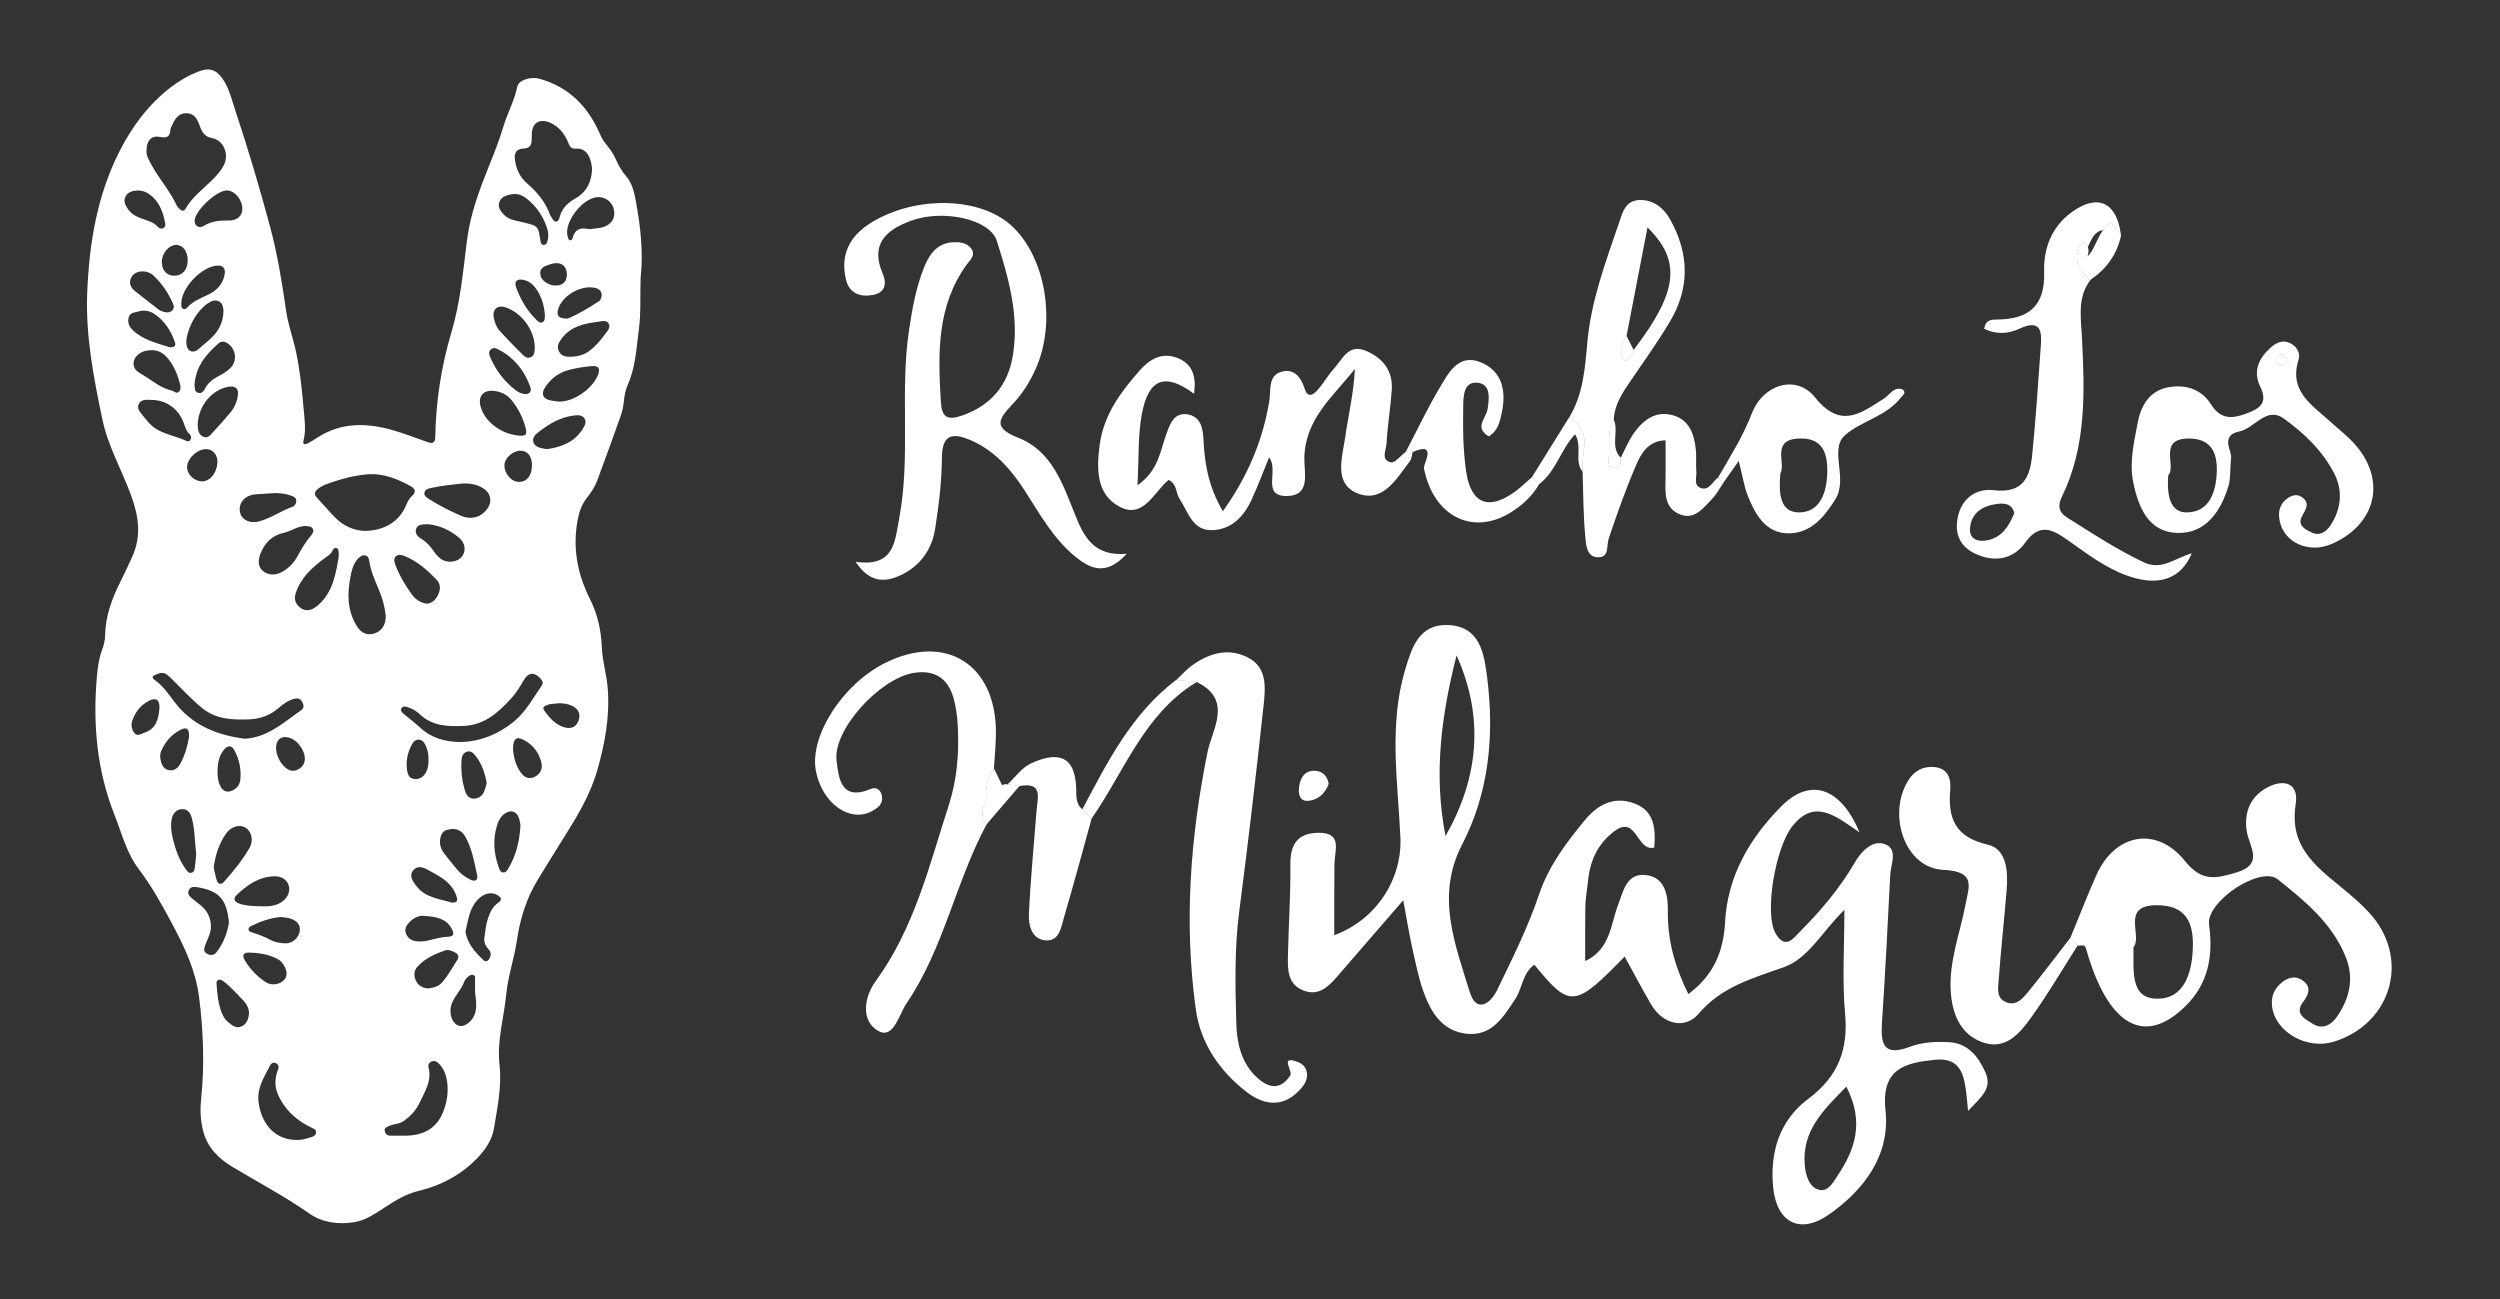 <?xml version="1.0" encoding="utf-8"?>
<!-- Generator: Adobe Illustrator 25.4.1, SVG Export Plug-In . SVG Version: 6.00 Build 0)  -->
<svg version="1.1" id="Layer_1" xmlns="http://www.w3.org/2000/svg" xmlns:xlink="http://www.w3.org/1999/xlink" x="0px" y="0px"
	 viewBox="0 0 498.38 258.96" style="enable-background:new 0 0 498.38 258.96;" xml:space="preserve">
<rect x="0" y="0" width="498.38" height="258.96" fill="#333333" stroke="none"/>
<style type="text/css">
	.st0{fill:#FFFFFF;}
</style>
<g>
	<path class="st0" d="M126.75,40.05c-0.33-1.77-0.73-3.51-1.92-4.91c-0.85-1-1.49-2.08-2.01-3.26c-0.45-1.03-1.05-1.97-1.76-2.84
		c-0.53-0.64-1.02-1.31-1.35-2.08c-2.38-5.59-6.19-9.61-12.2-11.27c-1.62-0.45-4.1,0.23-4.37,1.54c-0.58,2.83-2,5.34-2.81,8.07
		c-0.75,2.5-1.69,4.92-2.67,7.34c-1.97,4.91-3.87,9.83-4.55,15.17c-0.79,6.18-1.31,12.37-3.12,18.44c-2.02,6.77-3.1,13.8-3.22,20.92
		c-0.02,1.04-0.48,1.33-1.42,1c-2.34-0.81-4.65-1.73-7.03-2.41c-5.09-1.46-10.11-1.63-14.83,1.34c-0.7,0.44-1.39,0.9-2.12,1.28
		c-0.48,0.25-1.09,0.33-0.87-0.53c0.54-2.06,0.23-4.1,0.05-6.17c-0.35-3.88-0.72-7.76-1.54-11.57c-0.59-2.75-1.58-5.39-1.98-8.2
		c-0.8-5.54-1.68-11.05-3.12-16.47c-2.09-7.79-4.37-15.52-6.92-23.18c-0.75-2.23-1.24-4.56-2.6-6.54c-1.3-1.89-2.7-2.29-4.83-1.46
		c-1.98,0.77-3.81,1.83-5.49,3.12c-4.46,3.42-7.73,7.82-10.25,12.79C19.34,39,17.79,48.5,17.39,58.28
		c-0.36,8.62,1.27,16.99,3.02,25.34c1.12,5.32,3.88,10.09,5.74,15.18c1.51,4.14,2.08,8.16,0.17,12.28c-0.72,1.54-1.4,3.09-2.17,4.6
		c-1.76,3.46-3.13,7.01-3.19,10.98c-0.02,1.02-0.29,2.05-0.65,3.03c-0.62,1.68-0.84,3.45-1,5.23c-0.82,9.45,0,18.68,3.54,27.59
		c1.45,3.65,2.37,7.53,4.8,10.72c2.71,3.58,4.84,7.49,6.94,11.45c2.34,4.42,4.41,8.92,5.07,13.91c0.9,6.87,1.14,13.78,0.42,20.7
		c-0.22,2.11-0.09,4.22,0.45,6.29c0.86,3.27,3.1,5.42,5.87,7.08c5.11,3.06,10.37,5.84,15.27,9.26c2.57,1.79,5.66,2.22,8.81,1.75
		c2.41-0.36,4.35-1.75,6.32-3.03c2.05-1.34,4.15-2.62,6.54-3.2c4.49-1.08,8.4-3.1,11.67-6.43c1.74-1.77,3.09-3.74,3.48-6.15
		c0.68-4.16,1.57-8.33,1.09-12.59c-0.54-4.83,0.9-9.46,1.36-14.19c0.35-3.55,1.56-6.94,2.08-10.47c0.64-4.39,1.92-8.56,4.26-12.36
		c1.59-2.57,3.16-5.15,4.77-7.71c2.78-4.41,5.54-8.84,7-13.92c1.54-5.36,2.55-10.81,2.1-16.42c-0.21-2.72-1.06-5.36-1.17-8.11
		c-0.13-3.36-0.83-6.61-2.33-9.59c-2.55-5.06-3.55-10.29-2.48-15.89c0.3-1.62,0.84-3.12,1.86-4.41c0.83-1.05,1.57-2.15,2.03-3.4
		c1.58-4.26,3.13-8.53,4.65-12.82c0.33-0.93,0.55-1.92,0.65-2.9c0.12-1.17,0.31-2.31,0.78-3.37c1.59-3.55,1.73-7.39,2.23-11.15
		c0.43-3.26,0.21-6.54,0.34-10.24C128.27,50.46,127.71,45.24,126.75,40.05z M104.53,29.59c0.94-0.05,1.34-0.53,1.44-1.37
		c0.05-0.44,0.04-0.91,0.04-1.36c0.02-2.36,1.55-3.35,3.73-2.37c1.75,0.79,2.85,2.24,3.55,3.97c0.31,0.76,0.53,1.23,1.53,1.16
		c1.36-0.1,2.31,0.7,2.78,2.02c0.27,0.75,0.43,1.52,0.42,2.32c-0.16,2.36-1.1,4.34-3.2,5.53c-1.54,0.89-2.75,1.92-3.23,3.7
		c-0.1,0.4-0.23,0.99-0.79,0.98c-0.44-0.01-0.62-0.49-0.85-0.83c-0.12-0.17-0.24-0.35-0.31-0.54c-0.91-2.57-2.61-4.55-4.64-6.31
		c-1.36-1.18-2.07-2.76-2.33-4.54C102.43,30.39,102.96,29.67,104.53,29.59z M110.8,56.92c-0.59,0.04-1.14-0.14-1.65-0.42
		c-0.86-0.45-1.48-1.13-1.46-2.13c0.02-1.01,0.9-1.3,1.67-1.58c2.2-0.81,3.58-0.08,3.64,1.89C113.04,56.09,112.21,56.93,110.8,56.92
		z M118.78,57.42c1,0.26,1.44,1.17,1,2.12c-0.06,0.15-0.13,0.34-0.25,0.42c-2.16,1.45-4.41,2.75-6.36,3.55
		c-1.81,0.02-2.26-0.57-1.92-1.82C112.04,58.89,115.91,56.69,118.78,57.42z M108.63,62.89c-0.08,0.46,0.07,1.12-0.52,1.37
		c-0.53,0.23-0.92-0.25-1.26-0.58c-1.83-1.79-3.06-3.98-3.95-6.35c-0.46-1.23,0.15-1.81,1.46-1.53c0.97,0.2,1.73,0.74,2.33,1.52
		C107.93,58.95,108.49,60.82,108.63,62.89z M99.52,40.38c0.32-1.1,1.3-1.4,2.29-1.63c0.24-0.06,0.49-0.05,0.74-0.07
		c0.87-0.04,1.62,0.3,2.3,0.81c2.1,1.61,3.53,3.7,4.28,6.23c0.25,0.84,0.24,1.71-0.06,2.56c-0.12,0.35-0.39,0.57-0.74,0.54
		c-0.37-0.04-0.51-0.32-0.57-0.7c-0.52-3.25-0.37-3.06-4.07-3.93c-1.14-0.27-2.28-0.44-3.15-1.31
		C99.85,42.19,99.21,41.43,99.52,40.38z M100.71,61.25c3.34,1.07,5.94,4.67,5.91,8.2c-0.09,0.65-0.05,1.37-0.73,1.73
		c-0.74,0.38-1.31-0.09-1.76-0.54c-1.54-1.54-3.08-3.09-4.53-4.71c-0.66-0.73-1-1.7-1.18-2.69C98.13,61.68,99.19,60.77,100.71,61.25
		z M106.05,92.7c0.01,2.03-0.96,3.34-2.5,3.37c-1.56,0.04-3.01-1.58-2.99-3.34c0.02-1.41,1.69-2.9,3.23-2.88
		C105.18,89.86,106.04,90.95,106.05,92.7z M97.83,69.68c0.57-0.54,1.17-0.2,1.71,0.09c3.02,1.6,4.99,4.12,6.15,7.29
		c0.35,0.95-0.07,1.52-0.99,1.51c-0.72-0.06-1.37-0.36-1.92-0.8c-2.2-1.69-3.85-3.83-4.97-6.37C97.57,70.85,97.27,70.22,97.83,69.68
		z M98.28,77.91c1.45,0.11,2.75,0.67,3.67,1.81c1.32,1.65,2.3,3.52,2.83,5.58c0.35,1.35,0.04,1.66-1.32,1.54
		c-3.65-0.3-6.97-2.88-7.7-5.98C95.32,79,96.36,77.76,98.28,77.91z M84.63,98.15c0.14-0.63,0.83-0.77,1.39-0.89
		c1.98-0.44,3.99-0.64,6.15-0.87c1.02-0.05,2.17,0.03,3.25,0.49c1.25,0.52,2.26,1.3,2.33,2.78c0.06,1.3-1.22,2.86-2.6,3.33
		c-1.16,0.4-2.31,0.26-3.38-0.22c-2.1-0.95-4.18-1.97-6.13-3.21C85.14,99.24,84.46,98.88,84.63,98.15z M82.94,105.47
		c0.32-1.02,1.35-0.89,2.25-0.98c2.38,0.2,4.5,1.17,6.33,2.71c1.26,1.06,1.43,2.66,0.56,3.76c-0.88,1.13-2.9,1.37-4.16,0.48
		c-0.62-0.43-1.08-1.02-1.51-1.63c-0.63-0.88-1.29-1.69-2.24-2.27C83.44,107.09,82.63,106.47,82.94,105.47z M87.3,118.64
		c-0.48,0.92-1.12,1.64-2.22,1.71c-1.34-0.2-2.35-0.93-3.07-1.97c-1.23-1.75-2.36-3.58-3.13-5.61c-0.24-0.62-0.51-1.34,0.03-1.86
		c0.53-0.51,1.25-0.27,1.87-0.01c2.45,1.02,4.4,2.74,6.22,4.62C87.87,116.41,87.87,117.54,87.3,118.64z M60.94,104.84
		c0.47,0.12,1.08,0,1.4,0.55c0.34,0.58-0.08,1.05-0.4,1.44c-1.03,1.25-1.86,2.61-2.62,4.03c-0.71,1.33-1.75,2.41-3.08,3.15
		c-1.33,0.75-2.82,0.67-3.82-0.18c-0.92-0.77-1.1-1.98-0.46-3.54c0.86-2.12,2.3-3.57,4.62-4.07c0.79-0.16,1.54-0.56,2.29-0.88
		C59.52,105.06,60.2,104.9,60.94,104.84z M45.1,166.13c0.99-1.38,2.67-1.83,3.8-1.16c1.25,0.74,1.72,2.55,0.83,4.08
		c-1.42,2.43-3.18,4.63-5.06,6.72c-0.64,0.71-1.2,0.51-1.47-0.31c-0.29-0.89-0.44-1.84-0.6-2.57
		C42.96,170.3,43.72,168.09,45.1,166.13z M43.36,153.49c0.08-1.32,0.24-2.85,1.32-4.07c0.77-0.89,1.52-0.86,2.06,0.17
		c0.95,1.82,1.39,3.78,1.17,5.85c-0.1,0.93-0.6,1.61-1.41,2.06c-1.09,0.6-2.02,0.33-2.58-0.78
		C43.44,155.78,43.35,154.75,43.36,153.49z M47.17,178.42c2.09-1.99,4.41-3.62,7.44-3.73c1.48-0.05,2.58,0.66,2.94,1.79
		c0.37,1.17-0.16,2.47-1.36,3.31c-1.3,0.91-2.8,0.88-3.65,0.89c-2.07-0.03-3.52-0.08-4.9-0.57
		C46.69,179.78,46.46,179.09,47.17,178.42z M50.17,184.55c1.82-0.89,3.72-1.55,5.78-1.75c0.56,0.08,1.14,0.11,1.71,0.25
		c1.56,0.4,2.29,1.35,2.09,2.6c-0.22,1.38-1.6,2.53-3,2.41c-0.9-0.07-1.83-0.18-2.64-0.6c-1.21-0.64-2.46-1.16-3.77-1.55
		c-0.36-0.1-0.78-0.21-0.79-0.66C49.53,184.89,49.87,184.7,50.17,184.55z M59.5,153.35c-0.89,0.5-1.75,0.38-2.52-0.27
		c-1.25-1.04-1.81-2.42-1.95-3.79c-0.02-1.95,1.13-2.74,2.81-2.17c1.47,0.5,2.88,2.42,2.93,3.99
		C60.81,152.11,60.37,152.87,59.5,153.35z M60.09,141.55c-3.47,2.38-6.61,5.44-11.3,5.72c-5.55-0.71-10.55-2.71-14.06-7.41
		c-1.18-1.57-2.28-3.14-3.87-4.3c-0.72-0.52-0.48-0.8,0.19-1.08c1.45-0.6,1.87-0.44,3.12,0.79c1.99,1.97,3.89,4.04,6.07,5.84
		c2.8,2.31,6.04,2.41,9.38,2.3c2.22-0.08,4.19-0.77,5.9-2.25c0.9-0.78,1.88-1.51,3.06-1.84c0.65-0.18,1.24-0.11,1.63,0.53
		C60.56,140.45,60.67,141.16,60.09,141.55z M32.26,52.32c-0.03-1.85,1.42-3.55,2.98-3.49c1.28,0.05,2.19,1.35,2.18,3.1
		c-0.01,1.85-1.06,3.03-2.68,3.04C33.28,54.97,32.28,53.91,32.26,52.32z M34.34,61.88c-0.5,0.47-1.12,0.48-1.74,0.28
		c-0.35-0.11-0.71-0.25-1-0.47c-1.6-1.23-3.2-2.46-4.77-3.73c-0.76-0.62-1.15-1.48-0.76-2.43c0.39-0.96,1.25-1.39,2.25-1.43
		c0.93-0.01,1.75,0.29,2.38,0.93c1.57,1.5,2.77,3.27,3.67,5.24C34.6,60.76,34.88,61.37,34.34,61.88z M43.53,52.94
		c0.95,0,1.44,0.63,1.27,1.67c-0.31,2.04-1.65,3.36-3.37,4.17c-1.46,0.69-2.95,1.26-4.07,2.49c-0.2,0.23-0.51,0.49-0.87,0.29
		c-0.34-0.18-0.34-0.55-0.35-0.88C36,57.45,40.31,52.93,43.53,52.94z M41.22,89.54c1.31,0.08,2.2,1.21,2.12,2.71
		c-0.11,2.06-1.52,3.76-3.11,3.71c-1.58-0.04-3.02-1.49-2.93-2.94C37.42,91.25,39.46,89.43,41.22,89.54z M37.21,68.85
		c-0.09-0.55-0.08-1.17,0.05-1.72c0.52-2.26,1.57-4.26,3.23-5.9c0.32-0.32,0.68-0.61,1.07-0.84c0.65-0.39,1.33-0.71,2.1-0.3
		c0.82,0.44,0.81,1.28,0.89,1.75c0,2.62-1.12,4.39-2.8,5.88c-0.74,0.65-1.49,1.3-2.25,1.94C38.53,70.47,37.43,70.1,37.21,68.85z
		 M42.53,86.08c-0.51,0.53-1,1.37-1.93,1.01c-1.05-0.4-1.12-1.41-1.19-2.22c-0.01-3.55,2.41-6.79,5.6-7.65
		c1.98-0.54,2.8,0.23,2.31,2.21c-0.24,0.96-0.63,1.89-1.27,2.66C44.92,83.45,43.75,84.79,42.53,86.08z M45.8,73.5
		c-0.64,0.57-1.39,1.04-2.15,1.44c-1.12,0.58-2.1,1.26-2.72,2.42c-0.28,0.52-0.67,1.17-1.42,0.95c-0.83-0.24-0.63-1.04-0.74-1.58
		c0.24-3.63,2.3-6.1,4.81-8.29c0.59-0.52,1.29-0.39,1.93,0.09C47.14,69.76,47.32,72.15,45.8,73.5z M36.69,84.51
		c0.26,0.74,0.48,1.49,1.11,2.04c0.17,0.15,0.24,0.42,0.34,0.62c-0.14,0.52-0.37,1.01-0.94,0.74c-2.72-1.27-6.02-1.43-7.97-4.18
		c-0.17-0.23-0.4-0.42-0.57-0.65c-0.55-0.75-1.46-1.49-1.02-2.49c0.48-1.1,1.72-0.88,2.66-0.86C33.34,79.79,35.7,81.61,36.69,84.51z
		 M50.89,98.55c1.28-0.1,2.55-0.17,3.97-0.26c1.02,0.04,2.17,0.12,3.27,0.55c0.46,0.17,0.95,0.4,0.94,1.02
		c-0.01,0.54-0.3,1.01-0.78,1.18c-2.26,0.79-4.24,2.24-6.56,2.88c-1.97,0.55-3.65-0.33-3.91-1.94
		C47.54,100.22,48.86,98.72,50.89,98.55z M48.31,41.55c0.04,1.49-0.99,2.44-2.82,2.41c-1.72-0.03-3.33,0.13-4.86,1.06
		c-1.01,0.61-1.91-0.03-1.83-1.1c0.15-2,4.38-5.94,6.39-5.95C46.74,37.96,48.26,39.71,48.31,41.55z M31.91,27.3
		c1.29,0.26,1.99,0,2.05-1.4c0.02-0.24,0.14-0.48,0.24-0.7c0.58-1.32,1.22-2.61,2.93-2.62c1.7-0.01,2.26,1.32,2.73,2.62
		c0.44,1.21,0.95,2.06,2.45,2.34c2.23,0.41,3.36,3.13,2.39,5.21c-0.64,1.38-1.69,2.45-2.76,3.48c-1.75,1.69-3.71,3.19-4.94,5.36
		c-0.33,0.57-0.73,0.49-1.12,0.14c-0.28-0.24-0.55-0.53-0.7-0.86c-1.2-2.57-3.03-4.73-4.48-7.13c-0.76-1.28-1.48-2.59-1.51-3.4
		C29.16,27.93,30.21,26.95,31.91,27.3z M25.03,39.16c0.49-0.95,1.46-1.13,2.4-1.19c1.24-0.01,2.19,0.53,3.02,1.3
		c1.45,1.37,2.07,3.16,2.45,5.05c0.08,0.4,0.15,0.87-0.29,1.13c-0.4,0.24-0.86,0.11-1.13-0.21c-0.87-1-2.09-1.26-3.25-1.67
		c-1.02-0.37-1.98-0.86-2.64-1.77C25.02,41.01,24.53,40.14,25.03,39.16z M25.7,63.17c0.32-0.92,1.19-0.87,1.92-1.08
		c1.11-0.32,2.17-0.14,3.09,0.46c2.09,1.36,3.36,3.36,4.16,5.68c0.23,0.66-0.05,1.04-1.03,1c-2.47-0.81-5.29-1.4-7.42-3.47
		C25.71,65.07,25.35,64.19,25.7,63.17z M26.65,72.14c0.17-1.07,1.23-1.99,2.55-2.24c0.33-0.06,0.66-0.06,0.99-0.09
		c1.46-0.04,2.53,0.69,3.39,1.78c1.15,1.45,1.83,3.14,2.29,4.91c0.14,0.55,0.24,1.21-0.26,1.64c-0.49,0.42-0.9-0.19-1.35-0.28
		c-2.31-0.49-4-2.1-5.96-3.22C27.35,74.1,26.44,73.46,26.65,72.14z M28.82,146.05c-0.64,0.21-1.36,0.79-1.95,0.16
		c-0.64-0.69-0.8-1.69-0.49-2.57c0.59-1.68,1.62-3.05,3.25-3.9c1.44-0.75,2.2-0.29,2.16,1.36
		C31.61,143.24,31.22,145.25,28.82,146.05z M33.6,153.52c-1.08-0.25-1.41-1.19-1.61-2.14c-0.12-0.57-0.08-1.14,0.16-1.7
		c0.79-1.8,2.01-3.22,3.74-4.14c1.31-0.7,1.86-0.33,1.79,1.4c-0.27,1.63-0.76,3.5-1.69,5.23C35.49,153.09,34.75,153.78,33.6,153.52z
		 M37.07,173.33c-1.34-1.83-2.07-3.93-2.61-6.11c-0.31-1.25-0.47-2.53-0.26-3.81c0.2-1.25,1.03-2.1,2.09-2.11
		c1.16-0.02,1.67,0.77,1.94,1.75c0.65,2.37,0.58,4.83,0.88,7.19c-0.09,0.93-0.13,1.8-0.26,2.66c-0.06,0.43-0.14,0.96-0.68,1.09
		S37.33,173.69,37.07,173.33z M41.27,190.13c-0.75-0.4-0.61-1-0.39-1.61c0.2-0.55,0.41-1.08,0.65-1.61
		c1.07-2.38,0.44-4.89-1.64-6.53c-0.59-0.46-1.19-0.9-1.74-1.4c-0.44-0.39-0.83-0.85-0.52-1.51c0.31-0.64,0.89-0.73,1.48-0.64
		c4.58,0.72,6.12,2.43,6.53,7.09c-0.32,2.02-1.07,4.1-2.47,5.9C42.67,190.47,41.99,190.51,41.27,190.13z M48.15,204.61
		c-1.05,0.49-1.83-0.18-2.57-0.76c-0.87-0.68-1.33-1.67-1.65-2.71c-0.48-1.55-0.63-3.15-0.74-4.76c-0.03-0.36-0.12-0.78,0.28-1
		c0.43-0.23,0.81,0.03,1.13,0.28c0.48,0.38,0.96,0.78,1.4,1.21c0.87,0.87,1.74,1.75,2.58,2.66c0.63,0.69,1.04,1.49,1.07,2.54
		C49.53,203.09,49.25,204.12,48.15,204.61z M48.8,191.45c-0.66-1.1-0.18-1.56,0.86-1.55c2.38,0.06,4.05,0.45,5.62,1.25
		c0.37,0.19,0.69,0.44,0.95,0.77c1.01,1.25,1.19,2.53,0.45,3.38c-0.84,0.96-2.53,1.27-3.72,0.49
		C51.26,194.67,49.85,193.2,48.8,191.45z M61.66,226.81c-0.84,0.25-1.67,0.49-2.47,0.44c-4.1,0.02-6.92-2.82-7.61-7.26
		c-0.48-2.96,1.03-5.18,2.24-7.55c0.22-0.43,0.64-0.8,1.23-0.47c0.48,0.27,0.58,0.7,0.4,1.17c-0.67,1.73-0.78,3.45,0.01,5.17
		c1.23,2.7,3.23,4.66,5.81,6.07c0.21,0.12,0.45,0.2,0.66,0.34c0.42,0.27,1.13,0.3,1.07,1.03C62.94,226.55,62.25,226.63,61.66,226.81
		z M67.52,111.05c-0.59,3.31-1.11,6.93-4.06,9.55c-1.4,1.24-2.64,1.38-3.76,0.42c-0.89-0.76-1.1-1.68-0.74-2.79
		c1-3.08,3.27-5.1,5.74-6.94c0.56-0.42,1.21-0.73,1.52-1.41c0.16-0.35,0.37-0.72,0.8-0.63c0.52,0.11,0.47,0.61,0.5,1.01
		C67.53,110.43,67.52,110.6,67.52,111.05z M66.83,103.19c-1.28-1.3-2.45-2.69-3.69-4.03c-0.56-0.6-0.43-1.1,0.12-1.6
		c0.73-0.65,1.62-0.97,2.52-1.29c2.35-0.83,4.77-1.45,7.23-1.69c3.22-0.32,6.17,0.82,8.94,2.39c0.81,0.46,1.05,1.16,0.19,1.9
		c-0.61,0.53-0.93,1.25-1.24,1.98c-1.3,3.06-4.24,4.98-8.25,4.98C70.8,105.79,68.59,104.99,66.83,103.19z M74.43,126.34
		c-1.28,0.35-2.48-0.17-3.33-1.57c-1.88-3.09-1.9-6.44-1.22-9.86c0.26-1.31,0.58-2.61,1.54-3.6c0.95-0.97,2.02-0.8,2.19,0.48
		c0.37,2.81,1.87,5.2,2.66,7.84c0.34,1.12,0.52,2.25,0.63,3.19C76.88,124.74,76.01,125.91,74.43,126.34z M88.43,221.45
		c-1.32,3.57-4.12,4.98-7.84,4.95c-0.9,0-1.81-0.02-2.7,0c-0.65,0.03-1.03-0.3-1.18-0.87c-0.18-0.65,0.36-0.84,0.81-1.05
		c0.97-0.46,2.11-0.38,3.02-1.04c1.29-0.94,2.39-2.08,3.06-3.52c1.04-2.25,2.55-4.4,1.82-7.13c-0.13-0.47,0.07-0.92,0.54-1.15
		c0.57-0.27,1.06-0.07,1.47,0.33c0.98,0.96,1.47,2.17,1.68,3.51C89.43,217.54,89.15,219.51,88.43,221.45z M92.64,166.6
		c1.46,2.42,1.88,5.18,2.48,7.87c0.22,0.98-0.43,1.36-1.34,0.9c-0.95-0.49-1.86-1.08-2.56-1.92c-0.94-1.15-1.91-2.28-2.79-3.48
		c-0.79-1.07-0.93-2.33-0.45-3.54c0.38-0.98,1.38-1.07,2.23-1.19C91.3,165.28,92.11,165.73,92.64,166.6z M92.01,151.44
		c0.05-0.73,0.36-1.41,1.15-1.61c0.76-0.2,1.25,0.35,1.66,0.87c1.23,1.57,1.85,3.4,2.21,5.39c-0.13,0.48-0.25,1.01-0.44,1.51
		c-0.35,0.99-1.09,1.59-2.13,1.61c-1.03,0.03-1.52-0.79-1.78-1.64C92.07,155.58,91.87,153.52,92.01,151.44z M91.19,191.32
		c-0.98,1.57-1.88,3.2-3.12,4.59c-0.69,0.77-1.68,1-2.72,1.14c-1.01-0.08-1.9-0.47-2.39-1.46c-0.49-1-0.52-2.02,0.27-2.89
		c1.49-1.64,3.45-2.52,5.48-3.23c0.68-0.24,1.38,0.08,2.01,0.41C91.33,190.2,91.58,190.7,91.19,191.32z M90.59,177.69
		c0.21,0.4,0.4,0.83,0.49,1.26c0.17,0.76-0.06,1-1,0.99c-2.42-0.76-5.32-0.94-7.14-3.39c-0.66-0.88-1.44-1.94-0.58-3.02
		c0.87-1.11,2.05-0.62,3.04-0.07C87.38,174.56,89.47,175.54,90.59,177.69z M84.77,154.22c-0.55,0.84-1.36,1.24-2.35,1.04
		c-0.92-0.18-1.16-0.96-1.28-1.77c-0.25-1.78,0.11-3.45,0.94-5.03c0.3-0.58,0.72-1.04,1.43-1.01c0.71,0.04,1.07,0.58,1.34,1.15
		c0.41,0.87,0.61,1.8,0.57,2.77C85.47,152.38,85.31,153.37,84.77,154.22z M81.57,183.89c0.91-0.95,2.02-1.44,2.93-1.31
		c2.46,0.16,4.4,0.5,5.52,2.52c0.64,1.13,0.41,1.61-0.86,1.66c-1.34,0.05-2.6,0.47-3.89,0.75c-0.82,0.17-1.65,0.25-2.46,0.1
		c-0.9-0.16-1.61-0.67-1.91-1.58C80.62,185.18,81,184.48,81.57,183.89z M94.83,201.54c-0.33,1.75-1.96,3.25-3.27,2.96
		c-1.26-0.28-2.05-2.08-1.67-3.85c0.16-0.78,0.57-1.46,1-2.12c0.64-0.97,1.34-1.89,1.74-3c0.11-0.33,0.43-0.6,0.71-0.84
		c0.28-0.24,0.63-0.46,1.02-0.32c0.46,0.16,0.33,0.61,0.34,0.96c0.02,0.86,0.01,1.73,0.01,2.6
		C94.88,199.12,95.05,200.32,94.83,201.54z M99.34,179.95c-1.07,0.73-1.62,1.84-2.03,3.03c-0.42,1.22-0.55,2.5-0.73,3.76
		c-0.13,0.89,0.07,1.71,0.74,2.39c0.45,0.47,0.65,1.06,0.37,1.71c-0.25,0.6-0.75,1.1-1.32,0.56c-1.65-1.56-3.17-3.24-3.59-5.64
		c0.56-2.36,0.78-4.84,2.7-6.65c1.18-1.1,2.62-1.34,3.73-0.64C99.89,178.9,100.22,179.35,99.34,179.95z M103.73,164.97
		c-0.21,2.83-0.85,5.55-2.31,8.01c-0.26,0.44-0.53,1.05-1.18,0.94c-0.55-0.09-0.7-0.68-0.86-1.13c-0.97-2.77-1.16-5.57-0.25-8.4
		c0.27-0.83,0.68-1.6,1.41-2.14c1.32-0.96,2.62-0.48,3,1.12C103.67,163.89,103.81,164.42,103.73,164.97z M106.51,154.9
		c-1.05,0.47-1.96,0.17-2.75-0.97c-1.03-1.47-1.37-3.16-1.48-4.43c-0.04-2.35,0.7-2.82,2.33-1.89c1.73,0.99,2.86,2.49,3.32,4.44
		C108.23,153.32,107.65,154.39,106.51,154.9z M108,136.66c-1.74,2.5-3.15,5.23-5.59,7.22c-3.21,2.62-6.83,3.95-10.47,4.05
		c-3.48-0.03-6.14-0.91-8.37-3.03c-0.95-0.91-2.05-1.68-3.05-2.54c-0.33-0.28-0.77-0.67-0.5-1.15c0.3-0.54,0.85-0.36,1.34-0.2
		c0.88,0.28,1.68,0.76,2.33,1.38c2.5,2.38,5.55,2.45,8.7,2.33c4.14-0.16,6.92-2.64,9.49-5.47c0.97-1.06,1.76-2.29,2.47-3.56
		c0.97-1.73,2.26-1.79,3.53-0.27C108.22,135.83,108.3,136.23,108,136.66z M115.34,143.63c-0.44,1.24-1.36,1.75-2.77,1.38
		c-1.87-0.5-3.02-1.92-4.1-3.4c-0.39-0.53,0.04-0.83,0.48-1.02c0.86-0.36,1.78-0.28,2.58-0.4c0.93,0.01,1.74,0.15,2.5,0.51
		C115.33,141.31,115.79,142.36,115.34,143.63z M116.18,85.49c-1.65,2.66-4.26,3.63-7.13,4.05c-0.35-0.06-0.64-0.1-0.93-0.16
		c-0.8-0.16-1.59-0.47-1.81-1.31c-0.22-0.82,0.4-1.42,0.98-1.88c2.16-1.7,4.49-3.09,7.31-3.38c0.71-0.07,1.48-0.07,1.91,0.61
		C116.99,84.15,116.57,84.86,116.18,85.49z M119.17,74.85c-1.15,2.71-4.82,5.29-7.78,5.21c-0.31-0.04-0.96-0.11-1.62-0.23
		c-1.47-0.28-1.96-1.25-1.16-2.52c1.12-1.78,2.74-3,4.75-3.55c1.46-0.4,2.99-0.62,4.5-0.77C119.36,72.84,119.75,73.47,119.17,74.85z
		 M120.48,66.8c-0.82,1.1-1.69,2.14-2.77,2.99c-1.14,0.91-2.45,1.34-4.21,1.33c-0.63,0.01-1.54-0.1-2.05-1.02
		c-0.55-1-0.05-1.87,0.53-2.63c1.77-2.35,4.37-2.97,7.07-3.29c0.77-0.09,1.83-0.51,2.29,0.33C121.81,65.36,120.98,66.12,120.48,66.8
		z M120.3,45.26c-0.88,0.3-1.8,0.26-2.67,0.42c-0.19-0.02-0.36-0.03-0.51-0.05c-1.4-0.29-2.43,0.09-2.89,1.57
		c-0.09,0.29-0.18,0.74-0.57,0.7c-0.34-0.04-0.41-0.46-0.49-0.78c-0.03-0.12-0.07-0.24-0.09-0.36c-0.39-2.84,3.13-7.23,5.98-7.46
		c1.58-0.13,3.03,0.96,3.34,2.53C122.72,43.45,121.95,44.69,120.3,45.26z"/>
</g>
<path class="st0" d="M224.61,110.4c-4.15,4.58-7.38,2.95-10.4,0.44c-4.28-3.56-6.97-8.43-9.91-13.01
	c-2.79-4.33-6.1-8.09-10.94-10.14c-3.3-1.38-5.53-1.23-5.58,3.43c-0.05,4.81-0.61,9.66-1.38,14.42c-0.67,4.15-3.12,7.45-6.99,9.19
	c-2.95,1.33-6.02,1.56-8.84-2.74c7.73,1.13,7.81-4.02,8.68-8.61c2.36-12.5,0.08-25.25,2-37.8c0.64-4.2,1.38-8.32,2.95-12.24
	c1.02-2.59,2.59-4.89,5.84-5.05c1.28-0.05,2.59,0.08,3.48,1.13c1.13,1.36-0.08,2.33-0.77,3.28c-6.02,8.27-5.76,17.72-5.2,27.28
	c0.18,3.23,1.28,3.92,4.35,2.82c5.74-2.05,9.02-6.02,10.01-11.88c1.33-7.94-0.85-15.52-3.2-22.92c-1.38-4.33-10.73-6.33-17.08-4
	c-4.87,1.77-8.2,4.58-5.69,10.48c0.9,2.07,0.54,3.87-1.95,4.33c-2.54,0.46-4.71-0.33-5.35-3.12c-1.31-5.58,1.31-9.32,6.02-11.88
	c8.84-4.84,20.77-4.35,26.84,1.05c6.86,6.1,9.22,19.26,4.94,28.74c-1.1,2.46-2.61,4.89-4.46,6.84c-2.79,2.97-4.28,4.76,1.02,6.84
	c6.68,2.61,8.86,9.19,11.29,15.26C216.03,106.89,217.95,110.96,224.61,110.4z"/>
<path class="st0" d="M281.62,90.12c-0.18,0.61-0.18,1.33-0.54,1.79c-2.66,3.51-5.38,8.37-10.35,6.48c-4.94-1.87-3.15-7.2-2.56-11.24
	c0.64-4.48,1.72-8.89,1.92-13.6c-4.3,5.48-9.99,9.99-10.07,17.85c-0.03,2.92,1.28,7.35-3.36,7.48c-5.35,0.15-1.61-5.1-3.66-7.71
	c-1.18,2.87-2.2,5.61-3.41,8.27c-1.56,3.46-4.05,6.17-8.02,6.25c-3.87,0.08-4.71-3.66-6.4-6.2c-0.79-1.18-0.49-3-2.2-3.82
	c-2.97,2.41-5.05,7.97-9.91,5.28c-4.53-2.51-4.48-7.5-3.82-12.4c0.85-5.99,4.2-10.42,7.99-14.73c1.95-2.2,4.33-3.59,7.27-2.54
	c3.36,1.18,4,3.94,3.53,7.22c-5.79-4.3-9.14-3.07-10.45,4.28c-0.74,4.25-0.54,8.66-0.82,13.96c4.23-2.97,4.51-6.84,5.76-10.22
	c0.69-1.87,1.43-4.33,4.2-3.92c2.56,0.41,3.07,2.64,3.18,4.81c0.23,4.81,0.92,9.5,3.89,14.5c4.99-7.02,7.94-14.11,9.25-21.97
	c0.36-2.15-0.36-5.15,2.59-5.87c2.36-0.59,3.74,1.13,4.46,3.43c0.64,2.05,1.87,1.1,2.71,0.1c1.1-1.28,1.92-2.79,3.05-4.02
	c1.74-1.9,2.92-5.15,6.45-3.64c3.41,1.43,5.43,4.02,5.15,7.86c-0.26,3.56-0.85,7.09-1.05,10.68c-0.08,1.25-1.2,3.25,0.9,3.69
	c0.79,0.15,1.95-1.36,2.95-2.1c0,0.01-0.01,0.01-0.01,0.02C280.7,90.09,281.16,90.12,281.62,90.12z"/>
<path class="st0" d="M281.62,90.12c-0.46,0-0.92-0.03-1.38-0.03c0-0.01,0.01-0.01,0.01-0.02C280.7,89.55,281.16,89.55,281.62,90.12z
	"/>
<path class="st0" d="M427.34,112.09c-5.32-2.54-10.24-5.74-15.21-8.89c-1.84-1.15-1.92-2.46-1.05-4.25
	c4.87-10.06,4.51-20.77,3.97-31.55c-0.18-3.92-1.02-8.07,1.69-11.6c0-0.01,0-0.01,0-0.02c-0.01,0.01-0.01,0.02-0.02,0.02
	c-2.64-2.1-3.61-4.53-1.49-7.56c0.51,0.3,0.81,0.65,0.97,1.01c0.05-0.13,0.12-0.27,0.2-0.4c0.63-1.31,1.15-2.74,2.84-2.95
	c0.42-0.58,0.94-1.09,1.6-1.5c0.66,0.84,1.31,1.64,1.98,2.48c-0.8-6.49-4.52-8.33-9.63-4.72c-4.15,2.92-5.84,7.3-5.69,12.06
	c0.23,6.89-3.18,9.43-9.45,9.48c-0.97,0.03-2.15-0.08-2.51,1.82c2.28,1.2,4.79,1.05,6.94,0.05c4.32-2.02,4.61,0.33,4.35,3.56
	c-0.54,7.12-0.97,14.27-1.69,21.39c-0.43,4.46-1.69,7.92-7.73,7.2c-3.79-0.46-6.83,2.05-7.27,6.33c-0.34,3.35,1.33,5.53,4.53,6.71
	c3.69,1.35,6.95,0.35,9.02-2.54c2.85-3.99,5.38-2.76,8.43-0.61c3.77,2.66,7.45,5.51,11.86,7.12c6.17,2.23,10.73,0.85,12.96-4.43
	C433.61,111.22,430.98,113.81,427.34,112.09z M396.18,107.71c-1.82,0.36-3.61-0.18-3.46-2.33c0.2-3.15,2.56-4.58,5.43-4.92
	c1.31-0.18,2.95-0.12,3.41,1.82C400.51,104.82,399.15,107.12,396.18,107.71z"/>
<path class="st0" d="M416.74,55.78c-0.01,0.01-0.01,0.02-0.02,0.02c-2.64-2.1-3.61-4.53-1.49-7.56c0.51,0.3,0.81,0.65,0.97,1.01
	C415.25,51.49,417.22,53.59,416.74,55.78z"/>
<path class="st0" d="M422.82,46.88c0,0.01,0,0.01,0,0.02c-1.38,0.51-2.13-0.9-3.3-1.02c-0.1,0-0.19,0.01-0.28,0.02
	c0.42-0.58,0.94-1.09,1.6-1.5C421.5,45.24,422.15,46.04,422.82,46.88z"/>
<path class="st0" d="M259.74,216.53c-3.3,4.21-7.29,4.15-11.18,1.2c-5.41-4.18-9.23-9.69-10.17-16.52
	c-2.4-17.27-1.1-34.34,2.36-51.41c0.91-4.37,5.09-10.33-2.17-13.83c-0.08,0.04-0.17,0.09-0.25,0.13c0.09-0.06,0.18-0.12,0.28-0.18
	c-1.38-0.09-2.79-0.22-4.17-0.32c1.15-1.06,2.18-2.27,3.46-3.13c3.5-2.46,7.42-3.37,11.21-1.2c3.56,2.04,3.14,5.99,2.79,9.36
	c-1.49,13.73-3.08,27.44-4.86,41.11c-0.97,7.42-0.78,14.87-0.58,22.29c0.1,3.73,0.94,7.52,3.63,10.3c2.14,2.17,4.83,3.56,7.13,0.06
	c0.58-0.87-2.33-4.21,1.65-2.62C260.62,212.48,261.2,214.65,259.74,216.53z"/>
<path class="st0" d="M238.61,135.92c-0.1,0.06-0.19,0.12-0.28,0.18c-0.01,0-0.02,0-0.02,0.01c-1.34,0.64-2.67,0.65-3.91-0.47
	c0.01-0.01,0.03-0.02,0.04-0.04C235.82,135.7,237.23,135.83,238.61,135.92z"/>
<path class="st0" d="M198.54,145.99c0,2.4-0.26,4.79-0.39,7.19v0.01c-0.06,0.07-0.11,0.15-0.16,0.22c-1.37,1.96-1.48,4.21-1.33,6.48
	c-0.01,0-0.01,0.01-0.01,0.01c-1.06,1.49-1,3.01-0.06,4.53c0.02-0.02,0.04-0.05,0.06-0.07c-0.01,0.02-0.01,0.05-0.02,0.07
	c-6.15,11.47-8.49,24.68-15.9,35.57c-1.52,2.24-2.59,7.13-5.54,5.57c-3.63-1.91-2.98-6.77-0.62-9.98
	c7.71-10.59,10.69-23.06,14.61-35.21c1.65-5.15,2.04-10.43,1.75-15.81c-0.1-1.85-0.36-3.73-0.87-5.51c-1.13-3.89-3.79-5.57-7.9-4.92
	c-6.74,1.1-16.13,11.27-15.39,17.49c0.39,3.3,0.81,8.16,6.74,5.67c1.13-0.49,2.07,0.1,2.3,1.36c0.29,1.59-0.75,2.36-1.98,3.04
	c-4.41,2.4-9.94-1.55-11.18-8c-1.33-6.96,5.31-17.3,13.8-21.54C188.5,126.14,198.54,132.42,198.54,145.99z"/>
<path class="st0" d="M198.12,158.98c-0.01,0.05-0.03,0.09-0.04,0.14c-0.52,1.76-0.9,3.53-1.43,5.24c-0.02,0.02-0.04,0.05-0.06,0.07
	c-0.94-1.52-1-3.04,0.06-4.53c0,0,0-0.01,0.01-0.01c-0.15-2.27-0.04-4.52,1.33-6.48c-0.96,1.51-0.16,3.03,0.08,4.56
	C198.12,158.31,198.15,158.64,198.12,158.98z"/>
<path class="st0" d="M414.11,188.59c-2.98,4.7-5.8,9.49-9.04,14.03c-2.33,3.24-5.12,6.8-9.81,5.18c-4.53-1.59-6.12-5.83-6.38-10.24
	c-0.36-5.93,1.85-11.5,2.95-17.23c0.68-3.63,2.17-6.61-4.5-6.93c-7.58-0.39-11.08-10.88-7-17.69c1.23-2.07,3.08-3.01,5.31-2.79
	c2.75,0.26,3.34,2.36,3.14,4.66c-0.49,5.67,1.1,9.33,7.45,10.79c3.79,0.87,4.08,5.22,3.82,8.81c-0.49,6.09-1.17,12.18-1.62,18.3
	c-0.1,1.49-0.49,3.4,1.33,4.24c2.2,1,3.53-0.75,4.66-2.11c2.89-3.54,5.57-7.12,8.33-10.69c-0.93,1.66,0.01,1.81,1.32,1.62
	C414.08,188.56,414.1,188.57,414.11,188.59z"/>
<path class="st0" d="M414.07,188.54c-1.31,0.19-2.25,0.04-1.32-1.62C413.19,187.45,413.64,187.98,414.07,188.54z"/>
<path class="st0" d="M306.82,96.53c0,0.01-0.01,0.02-0.01,0.03c-1.41,2.43-3.48,4.28-5.79,5.69c-7.71,4.64-15.37,0.44-17.16-8.94
	c-0.14-0.73,2.8-5.45-2.24-3.19c-0.46-0.57-0.92-0.57-1.37-0.05c2.23-4.24,4.27-8.62,6.73-12.73c1.79-3,3.74-6.92,8.2-5.12
	c4.35,1.77,5.12,5.79,4.2,10.09c-0.38,1.77-0.79,3.61-2.59,4.69c-3-1.79-0.49-3.66-0.23-5.48c0.31-2.1,0.69-4.89-1.97-5.22
	c-2.84-0.33-2.87,2.77-2.89,4.66c-0.08,4.41-0.05,8.89,0.61,13.22c1,6.35,4.56,7.61,9.76,3.79c1.18-0.87,2.22-1.91,3.35-2.86
	c0.46,0.48,0.92,0.96,1.37,1.44C306.8,96.54,306.81,96.53,306.82,96.53z"/>
<path class="st0" d="M281.62,90.12c-0.46,0-0.92-0.03-1.38-0.03c0-0.01,0.01-0.01,0.01-0.02C280.7,89.55,281.16,89.55,281.62,90.12z
	"/>
<path class="st0" d="M306.82,96.52v0.01c-0.01,0-0.02,0.01-0.03,0.02c-0.45-0.48-0.91-0.96-1.37-1.44l0.01-0.01
	C306.62,94.87,307.21,95.22,306.82,96.52z"/>
<path class="st0" d="M217.62,163.17c-1.81,6.58-3.6,13.18-5.51,19.73c-0.58,1.94-0.91,4.73-3.56,4.57
	c-2.98-0.19-3.53-3.11-3.43-5.41c0.32-6.83,1-13.64,1.52-20.47c0.19-2.49,1.36-5.77-3.37-4.89c-0.03,0.02-0.07,0.05-0.1,0.06
	c0.02-0.02,0.04-0.05,0.06-0.07c-0.8-0.09-1.59-0.22-2.39-0.31c1.52-1.39,2.82-3.3,4.6-4.15c4.83-2.24,8.81-2.14,9.1,4.76
	c0.06,1.52-0.19,3.21,1.23,4.34h0.01L217.62,163.17z"/>
<path class="st0" d="M200.84,156.38c0.8,0.09,1.59,0.22,2.39,0.31c-0.02,0.02-0.04,0.05-0.06,0.07
	C202.3,157.34,201.52,157.19,200.84,156.38z"/>
<path class="st0" d="M217.62,163.17l-1.84-1.84C217.36,160.97,218.17,161.39,217.62,163.17z"/>
<path class="st0" d="M238.61,135.92c-0.1,0.06-0.19,0.12-0.28,0.18c-0.01,0-0.02,0-0.02,0.01c-10.31,6.39-14.21,17.76-20.69,27.06
	l-1.84-1.84h-0.01v-0.01c5.02-9.43,9.81-19.01,18.63-25.72h0.04C235.82,135.7,237.23,135.83,238.61,135.92z"/>
<path class="st0" d="M315.42,93.65c0.01,0.12,0.02,0.24,0.03,0.36c-1.66-2.18,0.05-4.97-1.46-7.45c-2.86,3.06-3.8,7.42-7.17,9.96
	v0.01c-0.01,0-0.02,0.01-0.03,0.02c-0.45-0.48-0.91-0.96-1.37-1.44c0-0.01,0-0.01-0.01-0.02c2.46-3.94,4.89-7.86,7.35-11.81
	c0.01,0.01,0.02,0.01,0.03,0.02h0.01c4.78,2.45,2.43,6.68,2.62,10.29V93.65z"/>
<path class="st0" d="M422.84,46.91c-0.79,3.81-2.91,6.7-6.1,8.87c-0.01,0.01-0.01,0.02-0.02,0.02c-2.64-2.1-3.61-4.53-1.49-7.56
	c0.51,0.3,0.81,0.65,0.97,1.01c0.27,0.61,0.14,1.28-0.07,1.91c1.36-1.34,1.85-3.56,3.11-5.26c0.42-0.58,0.94-1.09,1.6-1.5
	c0.66,0.84,1.31,1.64,1.98,2.48C422.82,46.89,422.83,46.9,422.84,46.91z"/>
<path class="st0" d="M264.88,156.27c-0.71,1.88-2.01,3.14-3.98,3.37c-1.75,0.19-2.11-1.23-1.94-2.62c0.23-2.04,1.2-3.6,3.47-3.34
	C263.71,153.81,264.65,154.81,264.88,156.27z"/>
<path class="st0" d="M322.03,93.24c-1.08,0.18-1.46-0.72-1.33-1.59c0.38-2.66-0.46-5.51,1-8.02l0.01,0.01c0,0.01,0,0.01,0,0.02
	c1.07,2.4-0.79,5.37,1.37,7.58c0,0.01,0,0.01,0,0.02C323.11,92.12,323.02,93.06,322.03,93.24z"/>
<path class="st0" d="M203.23,156.69c-0.02,0.02-0.04,0.05-0.06,0.07c-2.16,2.54-4.36,5.09-6.52,7.6c-0.02,0.02-0.04,0.05-0.06,0.07
	c-0.94-1.52-1-3.04,0.06-4.53c0,0,0-0.01,0.01,0v-0.01c0.47-0.63,0.9-1.31,1.41-1.92c0.46-0.57,1-1.08,1.69-1.44h0.01
	c0.33-0.19,0.68-0.26,1.03-0.16c0.01,0,0.03,0,0.04,0.01C201.64,156.47,202.43,156.6,203.23,156.69z"/>
<path class="st0" d="M199.77,156.53c-0.41,0.99-0.91,1.92-1.69,2.59c-0.39,0.34-0.86,0.61-1.42,0.78v-0.01
	c-0.15-2.27-0.04-4.52,1.33-6.48c0.05-0.07,0.1-0.15,0.16-0.22C198.7,154.33,199.25,155.43,199.77,156.53z"/>
<path class="st0" d="M395.68,213.54c-1.39-3.08-3.5-5.54-7-5.77c-2.59-0.16-5.44-0.03-7.84,0.87c-5.22,2.01-5.96-0.32-5.67-4.73
	c0.65-9.85,1.17-19.66,1.65-29.51c0.13-2.24,1.72-5.38-1.39-6.22c-2.33-0.62-4.47,1.68-5.67,3.76c-2.98,5.12-6.74,9.56-10.88,13.73
	c-1.39,1.43-2.95,3.69-4.89,0.45c-2.33-3.89-0.1-17.14,3.34-21.44c4.41-5.54,8.55-2.07,13.38,1.26c-3.82-9.1-9.88-10.95-15.58-5.22
	c-6.28,6.32-10.75,13.86-11.24,23.16c-0.29,5.8-2.33,10.62-7.32,14.29c-2.69-5.47-4.15-10.72-4.08-16.49
	c0.06-3.24-0.55-6.96-4.63-7.26c-3.66-0.26-4.28,3.34-5.31,6.03c-1.49,3.92-1.52,8.78-6.54,11.14c0-3.98-0.03-7.42,0.03-10.85
	c0.03-1.59,0.32-3.17,0.49-4.76c0.39-4.11,1.72-7.55,5.25-10.24c4.53-3.47,4.5,4.18,8,3.21c0.32-3.95-0.06-7.39-4.05-8.81
	c-4.08-1.49-7.29,0.32-9.85,3.43c-3.69,4.5-7.16,9.07-9.1,14.84c-2.2,6.51-5.31,12.73-8.32,18.95c-1.3,2.69-4.11,4.76-5.47,0.39
	c-2.92-9.56-6.8-19.14-1.55-29.32c5.44-10.5,6.48-21.87,5.02-33.43c-0.62-4.7-1.36-10.11-7.77-10.4c-5.83-0.26-7.29,4.6-8.58,8.94
	c-3.27,11.01-1.46,22.22-0.94,33.36c0.39,8.39-4.83,16.46-13.18,19.53c0-4.73-0.03-9.46,0.03-14.22c0.06-2.75,1.68-6.32-3.34-6.19
	c-3.98,0.1-5.47,2.27-5.44,6.22c0.06,6.12-0.36,12.24-0.49,18.37c-0.06,2.69-0.06,5.54,2.98,6.8c3.04,1.26,5.02-0.62,6.83-2.72
	c4.11-4.79,8.26-9.52,13.18-15.22c0.75,4.02,1.2,6.83,1.81,9.59c0.65,2.85,1.2,5.73,2.17,8.49c1.46,4.15,3.69,7.94,8.58,8.52
	c5.12,0.58,7.39-3.34,9.78-6.93c1.43-2.17,1.43-5.15,3.79-6.83c7.13,8.71,8,8.65,18.01-1.62c1.75,3.17,3.43,6.41,5.28,9.56
	c2.4,4.08,6.83,4.92,9.39,1.91c4.73-5.57,10.85-7.09,17.14-9.39c4.86-1.75,7.55-7.06,11.99-11.4c0,7.52-0.45,14.09,0.13,20.57
	c0.68,7.29-1.33,12.63-7.35,17.14c-5.7,4.24-7.71,10.69-6.96,17.78c0.74,7,5.47,9.23,11.11,5.25c7.16-5.02,12.21-11.95,11.27-20.76
	c-0.91-8.42,4.02-9.46,9.72-10.07c6.32-0.68,6.12,4.44,6.74,10.17C395.26,218.43,397.27,216.81,395.68,213.54z M290.37,130.65
	c5.57,12.41,4.41,24.42-2.2,36.02C285.74,154.36,287.36,142.47,290.37,130.65z M366.36,234.31c-0.97,1.49-2.07,3.66-4.18,2.72
	c-1.62-0.71-2.2-2.79-2.4-4.73c-0.58-6.87,3.63-10.92,8.29-15.68C371.68,223.65,369.86,229.09,366.36,234.31z"/>
<path class="st0" d="M342.56,95.21c0.29,0.42,0.56,0.82,0.86,1.2c0.04-0.06,0.09-0.13,0.14-0.19
	C343.95,95.34,343.3,95.26,342.56,95.21z M324.26,66.96c-0.92,1.59-1.77,3.38-0.36,4.86c0.41,0.44,1.45-1.05,1.76-2.05
	C323.16,69.86,323.85,68.35,324.26,66.96z M323.08,91.26c-3.85-1.91-1.23-5-1.37-7.6c0-0.01,0-0.01,0-0.02l-0.01-0.01
	c-1.46,2.51-0.62,5.36-1,8.02c-0.13,0.87,0.25,1.77,1.33,1.59C323.02,93.06,323.11,92.12,323.08,91.26z M312.8,83.3
	c2.21,3.09,2.1,6.75,2.62,10.29C315.23,89.98,317.58,85.75,312.8,83.3z"/>
<path class="st0" d="M343.42,96.41c-0.3-0.38-0.57-0.78-0.86-1.2h-0.04c-1.15,0.74-1.77,2.69-3.48,2.07
	c-1.49-0.54-0.77-2.13-0.87-3.25c-0.13-1.43,0.05-2.92-0.1-4.35c-0.33-3.02-1.2-5.89-4.46-6.86c-3.51-1.05-6.02,0.87-7.91,3.56
	c-1.05,1.49-1.77,3.25-2.61,4.89c0,0-0.01,0-0.01-0.01c0.03,0.86-0.06,1.8-1.05,1.98c-1.08,0.18-1.46-0.72-1.33-1.59
	c0.38-2.66-0.46-5.51,1-8.02l0.01,0.01c0.15-3.1,1.84-5.51,3.51-7.94c2.61-3.82,5.3-7.58,7.66-11.55c4-6.68,3.89-13.55,0.1-20.34
	c-1.28-2.33-3.3-3.97-6.04-3.94c-2.95,0.03-3.51,2.56-4.25,4.74c-2.64,7.73-5.51,15.37-6.25,23.64c-0.46,5.12-0.82,10.42-3.66,15.03
	c0,0.01,0.01,0.01,0.01,0.02h0.01c4.78,2.45,2.43,6.68,2.62,10.29v0.06c0.03,0.14,0.05,0.27,0.07,0.41
	c0.15,4.38,0.13,8.81,0.56,13.16c0.13,1.43,0.28,3.84,2.48,3.87c2.38,0.03,1.66-2.28,2.18-3.76c1.66-4.94,3.41-9.89,5.48-14.68
	c1-2.33,2.43-4.79,5.84-4.87c0,2.79,0.05,5.3,0,7.81c-0.08,2.79-0.2,5.76,2.92,6.97c2.87,1.13,4.61-1.31,6.33-3.07
	c0.85-0.87,1.43-2,2.15-3.02c0.05-0.09,0.09-0.18,0.13-0.25C343.51,96.28,343.46,96.35,343.42,96.41z M324.26,66.96
	c1.36-7.07,2.74-14.16,4.17-21.62c6.86,6.74,6.02,12.92-2.76,24.41c0,0.01,0,0.01-0.01,0.02c-0.31,1-1.35,2.49-1.76,2.05
	C322.49,70.34,323.34,68.55,324.26,66.96z"/>
<path class="st0" d="M325.67,69.75c0,0.01,0,0.01-0.01,0.02c-0.31,1-1.35,2.49-1.76,2.05c-1.41-1.48-0.56-3.27,0.36-4.86
	C324.72,67.88,325.21,68.83,325.67,69.75z"/>
<path class="st0" d="M412.75,186.92c-0.93,1.66,0.01,1.81,1.32,1.62C413.64,187.98,413.19,187.45,412.75,186.92z"/>
<path class="st0" d="M472.94,182.67c-1.88-2.2-4.15-4.11-6.41-5.96c-5.18-4.24-10.17-8.16-8.88-16.36c0.74-4.7-2.92-5.15-6.32-2.98
	c-2.92,1.88-3.98,4.86-3.43,8.36c0.45,3.01,3.56,6.54-2.07,8.2c-3.95,1.17-6.83,1.98-10.24-2.27c-5.73-7.13-14.03-5.44-17.69,2.82
	c-1.81,4.08-3.43,8.29-5.15,12.44c0.44,0.53,0.89,1.06,1.32,1.62h0.04c0.45-0.03,0.91-0.1,1.36-0.03c0.16,0.03,0.32,0.39,0.39,0.62
	c4.34,15.39,11.66,19.6,19.92,11.34c4.5-4.47,5.44-9.98,4.6-16.16c-0.62-4.57,10.2-11.79,13.7-9.01
	c5.34,4.28,10.79,8.68,13.51,15.39c1.78,4.37,0.81,8.36-1.75,12.05c-1.2,1.72-2.98,2.53-4.83,1.33c-1.39-0.87-3.69-1.94-1.91-4.28
	c1.39-1.81,1.68-3.34-0.45-4.57c-1.2-0.68-2.56-0.32-3.69,0.58c-1.59,1.26-2.27,2.85-2.01,4.89c0.68,5.09,6.93,8.65,12.34,6.96
	C476.5,204.18,480.42,191.68,472.94,182.67z M437.14,189.15c-0.19,5.05-1.88,9.88-6.87,9.94c-5.73,0.13-4.89-5.57-4.96-10.27
	c1.88-2.24-2.59-8.29,4.5-8.36C435.65,180.4,437.37,183.68,437.14,189.15z"/>
<path class="st0" d="M454.84,70.67c-0.46,0.11-1.1,0.69-1.13,1.13c-0.03,0.39,0.64,1.1,1.05,1.13c0.38,0.02,0.84-0.62,1.43-1.13
	C455.62,71.32,455.16,70.63,454.84,70.67z"/>
<path class="st0" d="M469.22,88.32c-1.41-1.54-3.12-2.84-4.66-4.25c-3.61-3.33-8.35-6.04-6.33-12.37c0.44-1.41-0.49-2.92-2.1-3.46
	c-1.31-0.46-2.48,0.2-3.43,1.02c-2.41,2.13-3.64,4.71-2.1,7.86c1.61,3.3-0.23,4.41-2.95,5.38c-2.89,1.05-5.02,1.05-6.92-1.95
	c-2-3.15-5.43-4.05-8.91-3.25c-3.43,0.79-5.07,3.76-5.66,6.94c-0.72,3.89-1.72,7.86-0.9,11.88c1.02,4.99,3.02,9.91,8.71,10.12
	c5.76,0.2,8.78-4.3,10.32-9.5c0.38-1.38,0.26-2.92,0.46-5.33c0.41-1.2-2.36-4.56,1.61-5.38c3.1-0.61,5.4-5.1,8.91-2.59
	c4.1,2.92,7.81,6.51,10.12,11.06c1.69,3.38,1.33,6.97-0.79,10.22c-0.9,1.36-2.23,2.18-3.76,1.43c-1.23-0.59-2.95-1.38-1.92-3.25
	c0.74-1.38,1.66-2.61-0.03-3.79c-0.92-0.67-2.02-0.41-2.92,0.26c-1.54,1.13-1.87,2.66-1.51,4.48c0.9,4.43,5.97,6.61,10.55,4.51
	C473.88,104.36,475.78,95.44,469.22,88.32z M441.92,93.98c-0.13,4.15-1.46,8.09-5.94,8.17c-3.48,0.08-4.02-3.64-3.74-7.38
	c1.74-1.82-2.15-7.3,4.05-7.35C440.61,87.4,442.05,90.01,441.92,93.98z M454.76,72.93c-0.41-0.03-1.08-0.74-1.05-1.13
	c0.03-0.44,0.67-1.02,1.13-1.13c0.32-0.04,0.78,0.65,1.35,1.13C455.6,72.31,455.14,72.95,454.76,72.93z"/>
<path class="st0" d="M456.19,71.8c-0.59,0.51-1.05,1.15-1.43,1.13c-0.41-0.03-1.08-0.74-1.05-1.13c0.03-0.44,0.67-1.02,1.13-1.13
	C455.16,70.63,455.62,71.32,456.19,71.8z"/>
<path class="st0" d="M342.56,95.21c0.29,0.42,0.56,0.82,0.86,1.2c0.04-0.06,0.09-0.13,0.14-0.19
	C343.95,95.34,343.3,95.26,342.56,95.21z"/>
<path class="st0" d="M379.2,77.59c-1.74-0.49-2.48,1.13-3.64,1.87c-4.64,2.97-8.63,6.12-13.75-0.26
	c-3.69-4.61-10.32-2.64-12.58,3.23c-1.77,4.56-4.3,8.58-6.71,12.73c0.01,0.02,0.02,0.03,0.04,0.05c0.74,0.05,1.39,0.13,1,1.01
	c0.87-1.25,1.79-2.54,3.06-4.34c0.82,3.23,1.08,5.12,1.77,6.86c1.51,3.84,3.61,7.63,8.25,7.58c4.3-0.05,6.94-3.12,9.22-6.74
	c2.66-4.28-1.33-9.99,2-12.88c3.28-2.84,8.32-3.71,11.22-7.61C379.35,78.75,380.15,78.23,379.2,77.59z M364.27,94.34
	c-0.13,3.92-1.46,7.71-5.48,7.81c-4,0.1-4.23-3.82-3.87-7.81c1.2-1.82-1.97-6.66,3.64-6.92C363.34,87.2,364.37,90.27,364.27,94.34z"
	/>
</svg>
